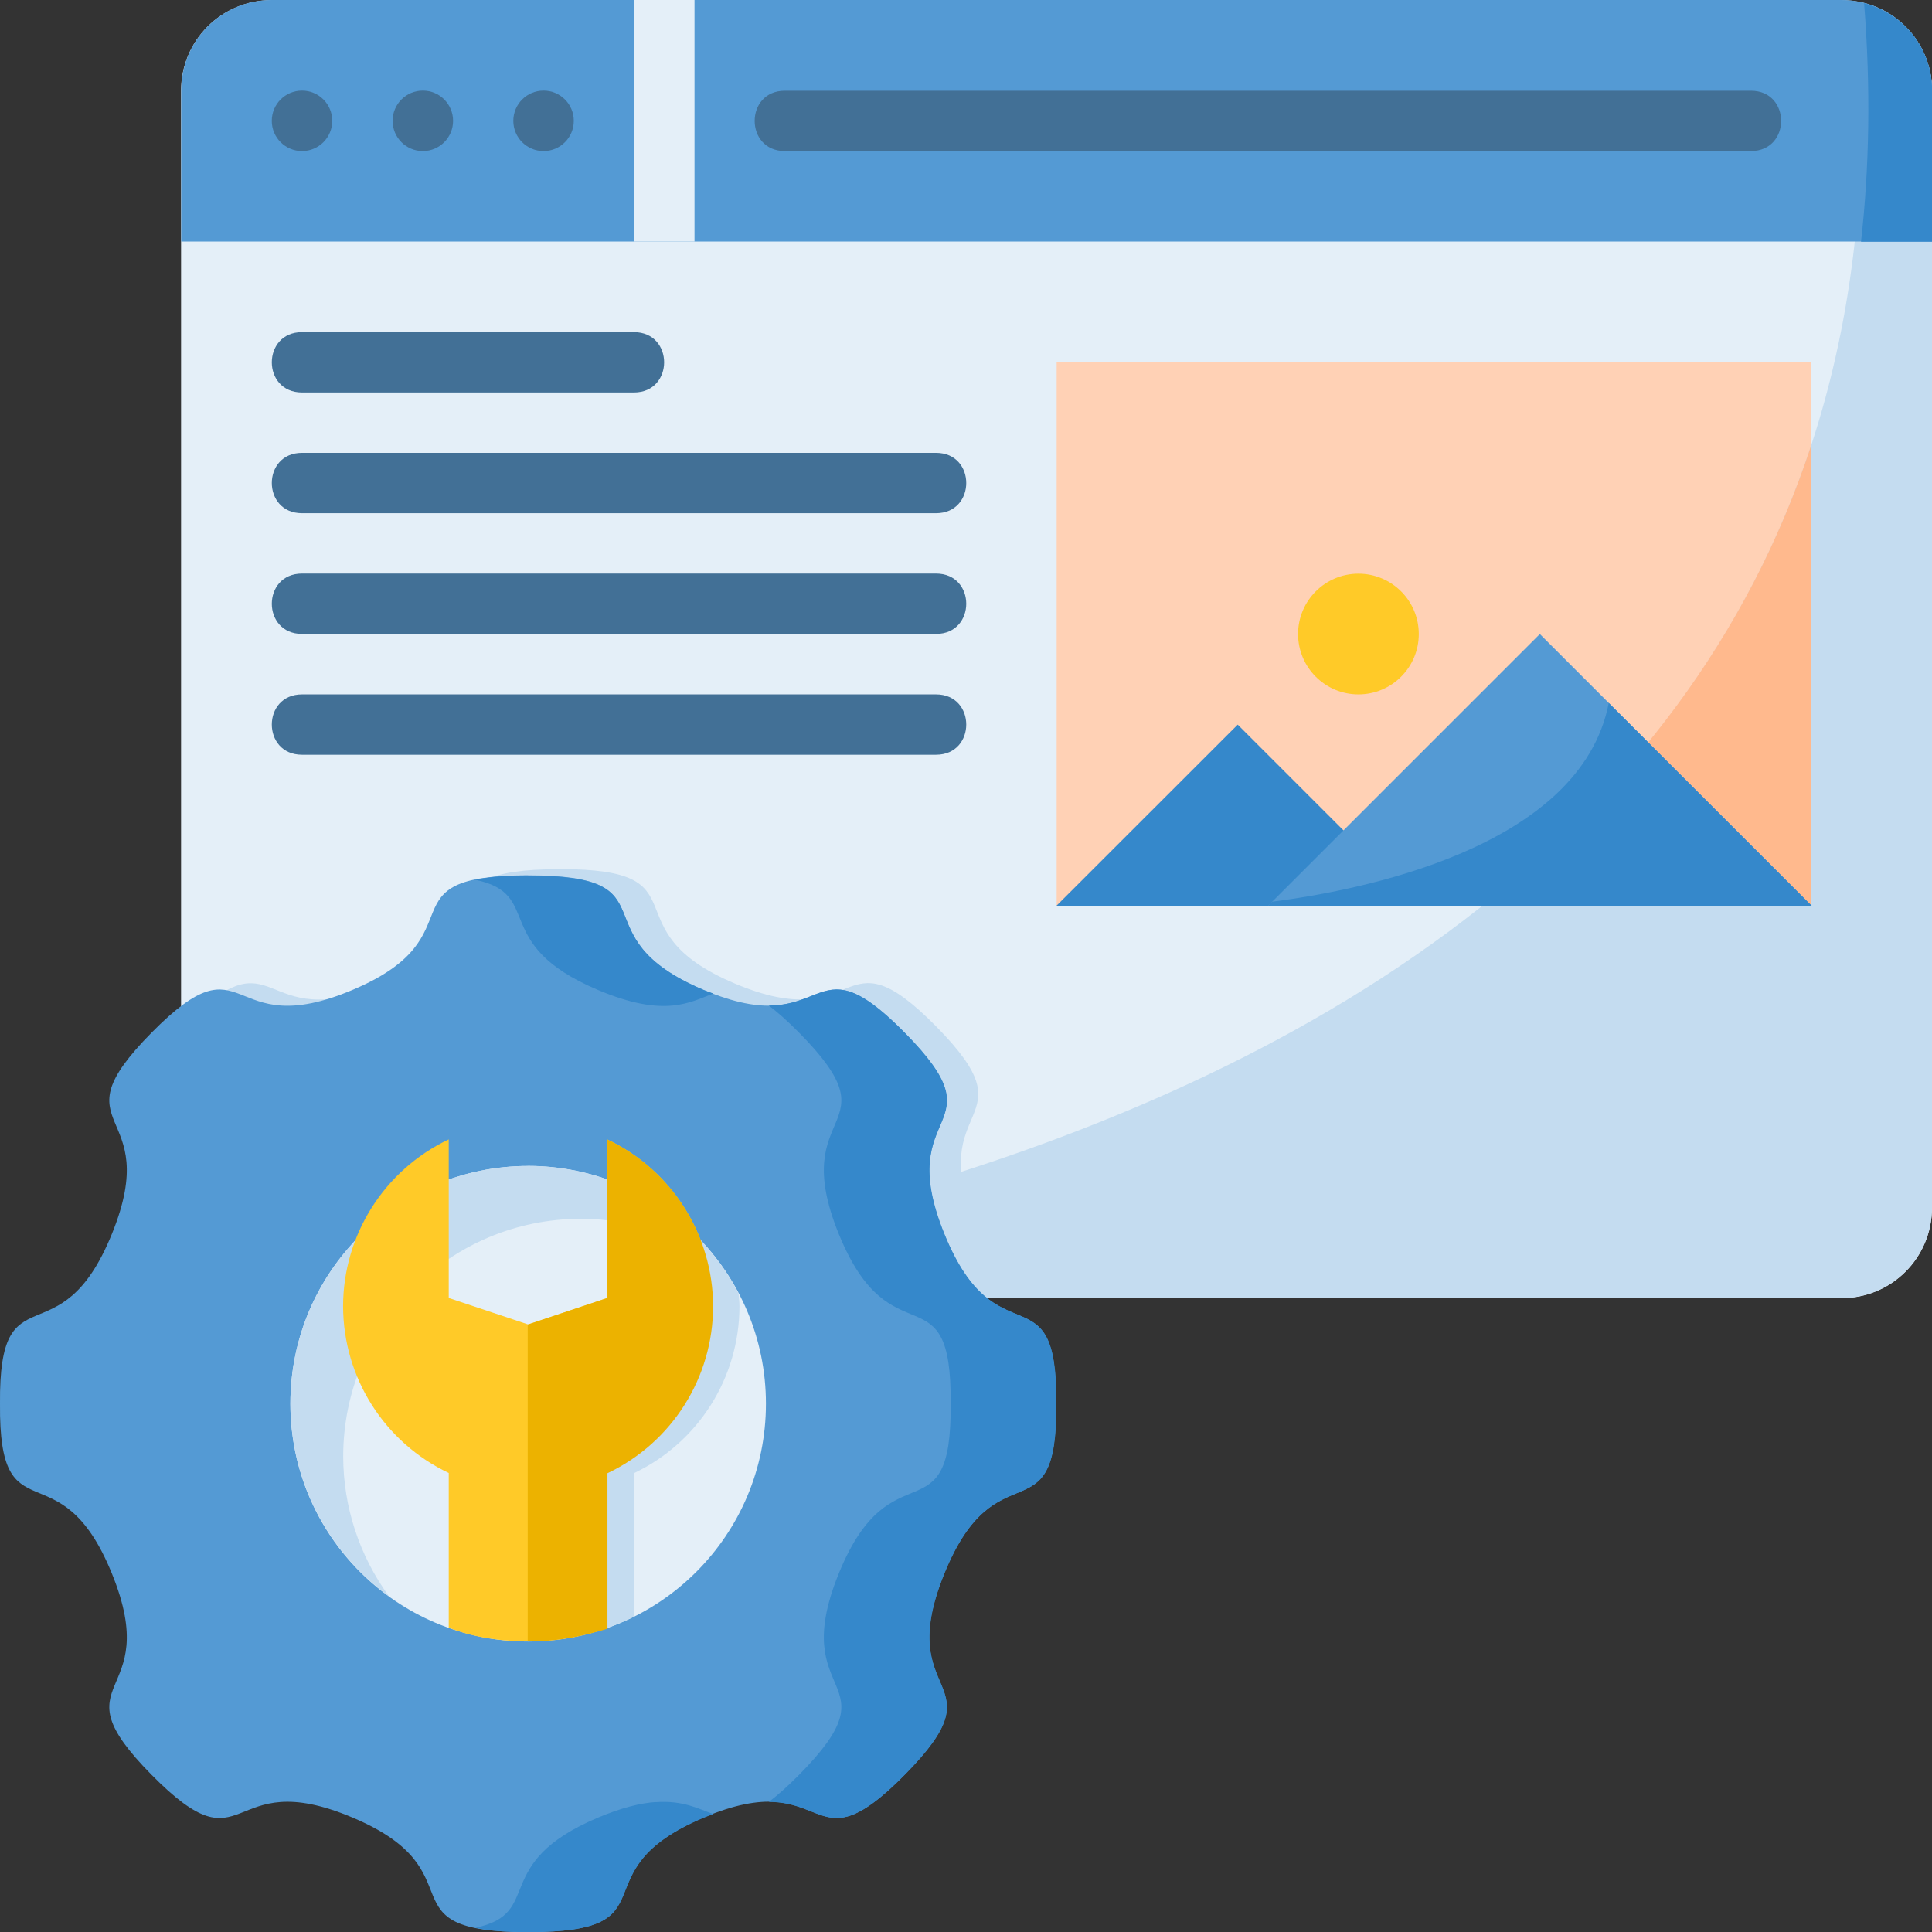 <svg xmlns="http://www.w3.org/2000/svg" version="1.1" xmlns:xlink="http://www.w3.org/1999/xlink" xmlns:svgjs="http://svgjs.com/svgjs" width="512" height="512" x="0" y="0" viewBox="0 0 16.933 16.933" style="enable-background:new 0 0 512 512" xml:space="preserve" class=""><rect x="0" y="0" width="16.933" height="16.933" fill="#333333" stroke="none"/><g><g xmlns="http://www.w3.org/2000/svg" id="layer1"><path id="rect6592" d="m2.381.001h13.758c.44 0 .794.354.794.794v9.789c0 .44-.354.794-.794.794h-13.758c-.44 0-.794-.354-.794-.794v-9.789c0-.44.354-.794.794-.794z" fill="#e4eff8" data-original="#e4eff8"></path><path id="path6598" d="m9.261 3.176h6.615v4.762h-6.615z" fill="#ffd1b5" data-original="#ffd1b5"></path><path id="path6805" d="m4.902 7.618c-1.307 0-.407.526-1.536 1.003-1.129.477-.904-.496-1.764.375-.005.005-.008.009-.013.014v1.573c0 .44.354.794.794.794h6.622c-.145-.088-.303-.245-.454-.618-.46-1.133.513-.892-.347-1.764-.86-.871-.635.102-1.764-.375-1.129-.477-.23-1.003-1.536-1.003z" fill="#c4dcf0" data-original="#c4dcf0"></path><path id="path6601" d="m10.848 6.351c-.559.559-1.068 1.068-1.588 1.587h3.175z" fill="#3588cb" data-original="#3588cb" class=""></path><path id="path6603" d="m16.274.014c.881 10.434-12.253 11.278-14.056 11.346.053.011.107.017.163.017h13.758c.44 0 .794-.354.794-.794v-9.789c0-.393-.284-.716-.659-.78z" fill="#c4dcf0" data-original="#c4dcf0"></path><path id="path6606" d="m15.875 3.9c-.56 1.709-1.611 3.022-2.89 4.038h2.89z" fill="#ffb98d" data-original="#ffb98d"></path><path id="path6608" d="m15.877 7.938-2.381-2.381c-.838.838-1.543 1.543-2.381 2.381z" fill="#549ad4" data-original="#549ad4" class=""></path><path id="path6610" d="m14.1 6.161c-.248 1.281-2.208 1.647-2.95 1.742-.012.012-.023.023-.035.035h4.763z" fill="#3588cb" data-original="#3588cb" class=""></path><path id="path6620" d="m1.588 2.117v-1.323c0-.44.354-.794.794-.794h13.758c.44 0 .794.354.794.794v1.323z" fill="#549ad4" data-original="#549ad4" class=""></path><path id="path6622" d="m16.338.029c.059.744.046 1.439-.027 2.089h.623v-1.323c0-.371-.253-.678-.596-.766z" fill="#3588cb" data-original="#3588cb" class=""></path><path id="path6640" d="m11.377 5.557c0 .292.237.529.529.529s.529-.237.529-.529-.237-.529-.529-.529-.529.237-.529.529z" fill="#ffca28" data-original="#ffca28"></path><path id="circle6645" d="m2.912 1.059c0 .146-.118.265-.265.265-.146 0-.265-.118-.265-.265 0-.146.118-.265.265-.265.146 0.0.265.118.265.265z" fill="#427096" data-original="#427096" class=""></path><path id="circle6647" d="m3.971 1.059c0 .146-.118.265-.265.265-.146 0-.265-.118-.265-.265 0-.146.118-.265.265-.265.146 0.0.265.118.265.265z" fill="#427096" data-original="#427096" class=""></path><path id="circle6649" d="m5.029 1.059c0 .146-.118.265-.265.265-.146-0-.265-.118-.265-.265 0-.146.118-.265.265-.265.146-0.0.265.118.265.265z" fill="#427096" data-original="#427096" class=""></path><path id="path6654" d="m5.558-0v2.117h.529v-2.117z" fill="#e4eff8" font-variant-ligatures="normal" font-variant-position="normal" font-variant-caps="normal" font-variant-numeric="normal" font-variant-alternates="normal" font-feature-settings="normal" text-indent="0" text-align="start" text-decoration-line="none" text-decoration-style="solid" text-decoration-color="#000000" text-transform="none" text-orientation="mixed" white-space="normal" shape-padding="0" isolation="auto" mix-blend-mode="normal" solid-color="#000000" solid-opacity="1" vector-effect="none" data-original="#e4eff8"></path><path id="path6822" d="m6.879.795c-.353 0-.353.529 0 .529h8.467c.353 0 .353-.529 0-.529z" fill="#427096" font-variant-ligatures="normal" font-variant-position="normal" font-variant-caps="normal" font-variant-numeric="normal" font-variant-alternates="normal" font-feature-settings="normal" text-indent="0" text-align="start" text-decoration-line="none" text-decoration-style="solid" text-decoration-color="#000000" text-transform="none" text-orientation="mixed" white-space="normal" shape-padding="0" isolation="auto" mix-blend-mode="normal" solid-color="#000000" solid-opacity="1" vector-effect="none" data-original="#427096" class=""></path><path id="path6781" d="m.981 10.814c.46-1.133-.513-.892.347-1.763.86-.871.635.102 1.764-.376 1.129-.477.23-1.003 1.536-1.003 1.307 0 .407.525 1.536 1.003 1.129.477.904-.496 1.764.376.86.871-.113.631.347 1.763.46 1.133.992.286.981 1.489.011 1.203-.521.356-.981 1.489-.46 1.133.513.892-.347 1.763-.86.871-.635-.102-1.764.376-1.129.477-.23 1.003-1.536 1.003-1.307 0-.407-.525-1.536-1.003-1.129-.477-.904.496-1.764-.376-.86-.871.113-.631-.347-1.763-.46-1.133-.992-.286-.981-1.489-.011-1.203.521-.356.981-1.489z" fill="#549ad4" data-original="#549ad4" class=""></path><path id="path6783" d="m4.629 7.673c-.204 0-.35.014-.463.038.607.127.121.562 1.074.965.593.251.813.104 1.012.032-.029-.011-.055-.019-.086-.032-1.129-.477-.23-1.002-1.537-1.002zm2.738 1.001c-.196-.019-.325.138-.629.139.076.057.163.134.266.238.86.871-.113.63.347 1.763.46 1.133.992.286.981 1.489.011 1.203-.521.356-.981 1.489-.46 1.133.513.892-.347 1.763-.103.104-.19.181-.266.238.508.001.521.441 1.192-.238.86-.871-.113-.63.347-1.763.46-1.133.992-.286.981-1.489.011-1.203-.521-.356-.981-1.489-.46-1.133.513-.892-.347-1.763-.269-.272-.431-.365-.563-.377zm-1.619 7.12c-.133.009-.297.048-.508.137-.953.403-.466.838-1.074.965.113.024.259.038.463.038 1.307 0 .407-.525 1.537-1.002.031-.013.057-.021.086-.032-.128-.046-.265-.122-.504-.105z" fill="#3588cb" data-original="#3588cb" class=""></path><path id="circle6785" d="m6.713 12.303c0 1.151-.933 2.084-2.084 2.084s-2.084-.933-2.084-2.084c-0-1.151.933-2.084 2.084-2.084s2.084.933 2.084 2.084z" fill="#e4eff8" data-original="#e4eff8"></path><path id="path6787" d="m4.629 10.219c-1.151 0-2.084.933-2.084 2.084.001.668.322 1.295.863 1.686-.259-.355-.399-.783-.4-1.223 0-1.151.933-2.084 2.084-2.084.439.001.866.14 1.221.397-.391-.54-1.017-.86-1.684-.861z" fill="#c4dcf0" data-original="#c4dcf0"></path><path id="path6789" d="m5.323 14.155v-1.244c.565-.268.925-.837.926-1.462-.001-.625-.361-1.194-.926-1.462v1.389l-.695.232-.695-.232v-1.39c-.565.268-.925.837-.926 1.462.001.625.361 1.194.926 1.462v1.356c.046.016.281.119.691.119z" fill="#ffca28" data-original="#ffca28"></path><path id="path6791" d="m5.555 10.439v.937l-.695.232-.004-.001v2.766c.243-.026.479-.095.699-.203v-1.258c.565-.268.925-.837.926-1.462-0-.038-.005-.076-.008-.114-.204-.388-.525-.701-.918-.896z" fill="#c4dcf0" data-original="#c4dcf0"></path><path id="path6793" d="m5.324 9.987v1.389l-.695.232-.004-.001v2.78c.275-.001.469-.043.699-.112v-1.363c.565-.268.925-.837.926-1.462-.001-.625-.361-1.194-.926-1.462z" fill="#ecb200" data-original="#ecb200"></path><g fill="#427096"><path id="path6667" d="m2.647 3.969c-.353-0-.353.529 0 .529h5.557c.353 0.0.353-.529 0-.529z" font-variant-ligatures="normal" font-variant-position="normal" font-variant-caps="normal" font-variant-numeric="normal" font-variant-alternates="normal" font-feature-settings="normal" text-indent="0" text-align="start" text-decoration-line="none" text-decoration-style="solid" text-decoration-color="#000000" text-transform="none" text-orientation="mixed" white-space="normal" shape-padding="0" isolation="auto" mix-blend-mode="normal" solid-color="#000000" solid-opacity="1" vector-effect="none" fill="#427096" data-original="#427096" class=""></path><path id="path6673" d="m2.647 5.027c-.353-0-.353.529 0 .529h5.557c.353 0.0.353-.529 0-.529z" font-variant-ligatures="normal" font-variant-position="normal" font-variant-caps="normal" font-variant-numeric="normal" font-variant-alternates="normal" font-feature-settings="normal" text-indent="0" text-align="start" text-decoration-line="none" text-decoration-style="solid" text-decoration-color="#000000" text-transform="none" text-orientation="mixed" white-space="normal" shape-padding="0" isolation="auto" mix-blend-mode="normal" solid-color="#000000" solid-opacity="1" vector-effect="none" fill="#427096" data-original="#427096" class=""></path><path id="path6677" d="m2.647 6.086c-.353-0-.353.529 0 .529h5.557c.353 0.0.353-.529 0-.529z" font-variant-ligatures="normal" font-variant-position="normal" font-variant-caps="normal" font-variant-numeric="normal" font-variant-alternates="normal" font-feature-settings="normal" text-indent="0" text-align="start" text-decoration-line="none" text-decoration-style="solid" text-decoration-color="#000000" text-transform="none" text-orientation="mixed" white-space="normal" shape-padding="0" isolation="auto" mix-blend-mode="normal" solid-color="#000000" solid-opacity="1" vector-effect="none" fill="#427096" data-original="#427096" class=""></path><path id="path6833" d="m2.647 2.911c-.353 0-.353.529 0 .529h2.909c.353 0 .353-.529 0-.529z" font-variant-ligatures="normal" font-variant-position="normal" font-variant-caps="normal" font-variant-numeric="normal" font-variant-alternates="normal" font-feature-settings="normal" text-indent="0" text-align="start" text-decoration-line="none" text-decoration-style="solid" text-decoration-color="#000000" text-transform="none" text-orientation="mixed" white-space="normal" shape-padding="0" isolation="auto" mix-blend-mode="normal" solid-color="#000000" solid-opacity="1" vector-effect="none" fill="#427096" data-original="#427096" class=""></path></g></g></g></svg>